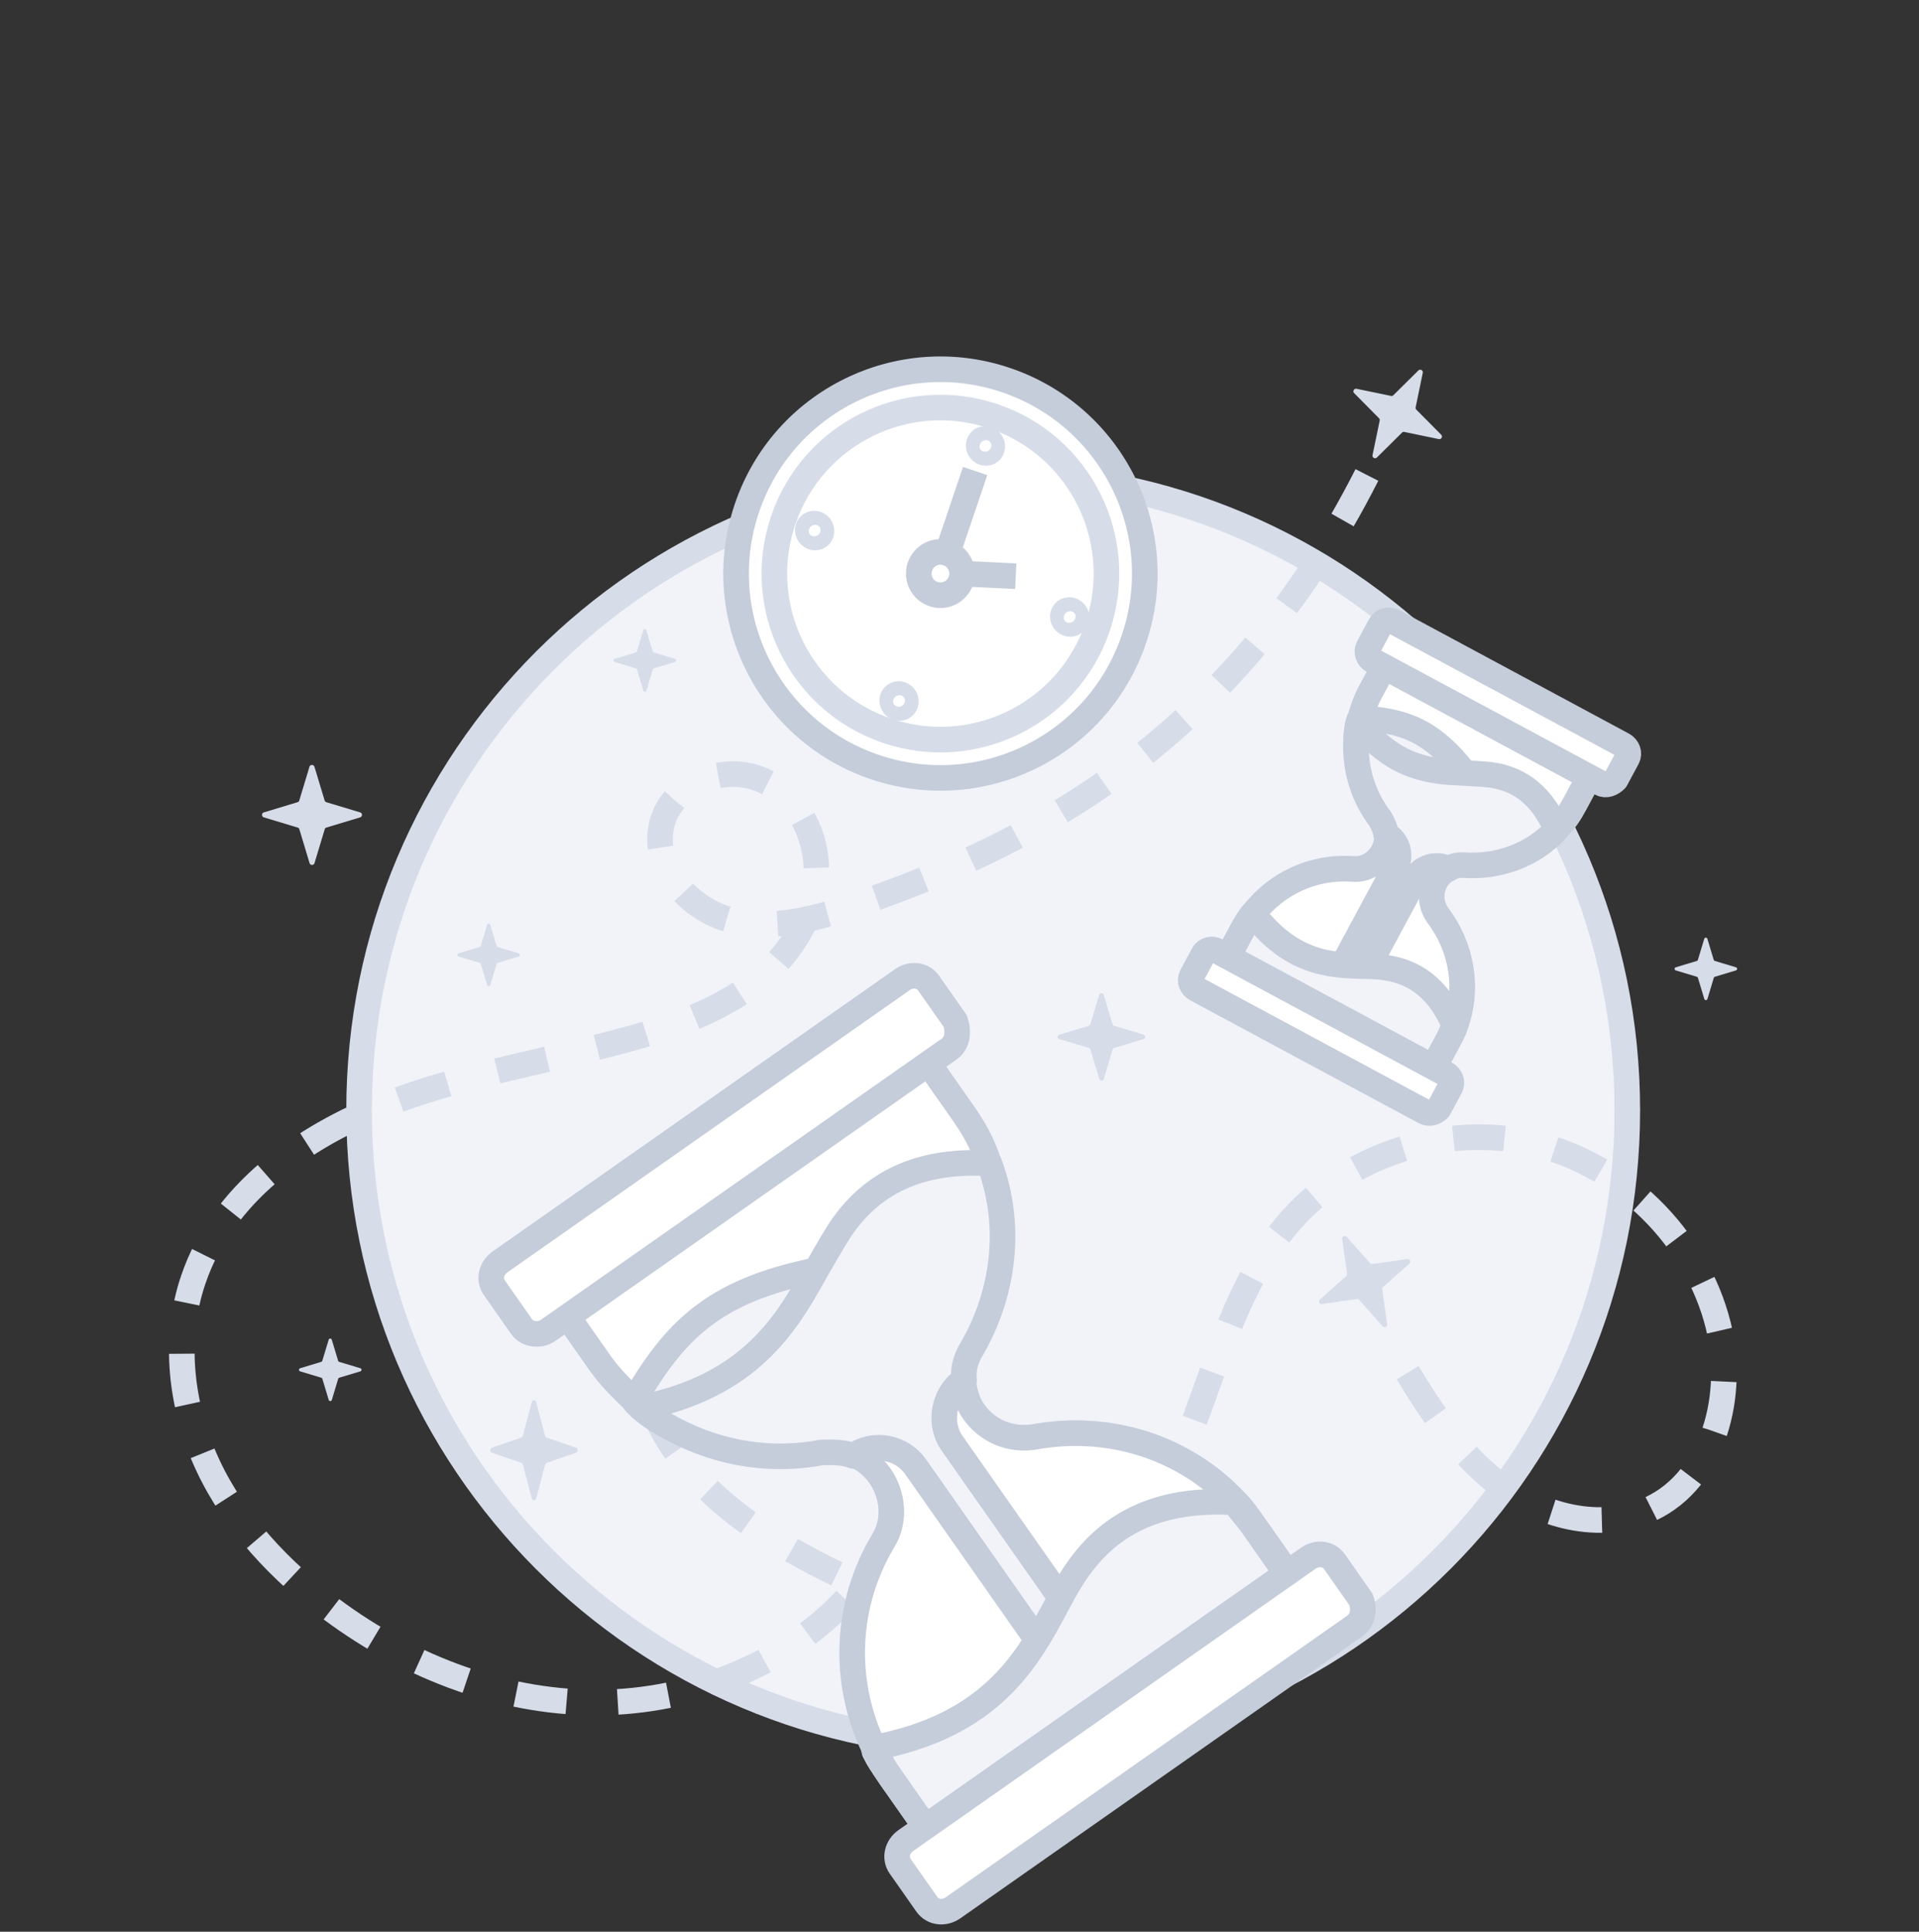 <svg width="150" height="151" viewBox="0 0 150 151" fill="none" xmlns="http://www.w3.org/2000/svg">
<rect x="0" y="0" width="150" height="151" fill="#333333" stroke="none"/>
<path d="M77.633 136.457C105.007 136.457 127.199 114.264 127.199 86.793C127.199 59.322 104.909 37.129 77.633 37.129C50.26 37.129 28.067 59.322 28.067 86.793C28.067 114.264 50.26 136.457 77.633 136.457Z" fill="#F1F3F9" stroke="#D6DCE8" stroke-width="2" stroke-miterlimit="10"/>
<path d="M106.844 37.129C96.452 57.612 81.199 65.76 67.219 70.626C63.974 71.771 60.443 72.773 57.103 71.914C53.763 71.055 50.852 67.668 51.759 64.329C52.57 61.228 56.578 59.702 59.489 60.942C62.447 62.182 64.069 65.617 63.783 68.813C63.497 72.01 61.541 74.824 59.059 76.78C56.531 78.736 53.525 79.929 50.471 80.835C43.743 82.839 36.729 83.793 30.192 86.321C23.608 88.85 17.357 93.382 15.114 100.013C13.492 104.735 14.16 110.078 16.259 114.563C18.359 119.047 21.938 122.816 25.945 125.821C32.101 130.401 39.687 133.263 47.322 133.072C54.956 132.882 62.686 129.542 67.409 123.531C72.133 117.52 73.517 108.79 70.177 101.873C67.886 97.103 62.686 93.191 57.485 94.336C53.381 95.29 50.375 99.297 49.946 103.543C49.516 107.789 51.377 111.987 54.145 115.135C56.912 118.331 60.586 120.574 64.403 122.53C69.986 125.344 76.57 127.491 82.344 125.106C87.831 122.863 91.028 117.187 93.127 111.7C95.227 106.214 96.801 100.251 100.619 95.719C105.199 90.281 112.929 87.752 119.847 89.374C126.766 90.996 132.587 96.721 134.305 103.59C135.641 108.933 134.019 115.612 129.009 117.95C125.096 119.81 120.277 118.475 116.889 115.803C113.501 113.132 111.211 109.315 109.016 105.594" stroke="#D6DCE8" stroke-width="2" stroke-miterlimit="10" stroke-dasharray="4 4"/>
<path d="M68.389 59.962C76.743 62.79 85.807 58.31 88.635 49.957C91.463 41.603 86.983 32.538 78.63 29.71C70.276 26.883 61.211 31.362 58.383 39.716C55.556 48.069 60.035 57.134 68.389 59.962Z" fill="white" stroke="#C5CCDA" stroke-width="2" stroke-miterlimit="10" stroke-linecap="round" stroke-linejoin="round"/>
<path d="M69.347 57.127C76.136 59.425 83.502 55.785 85.8 48.997C88.098 42.208 84.458 34.843 77.669 32.544C70.881 30.247 63.515 33.887 61.217 40.675C58.919 47.463 62.559 54.829 69.347 57.127Z" fill="white" stroke="#D6DCE8" stroke-width="2" stroke-miterlimit="10" stroke-linejoin="round"/>
<path d="M72.966 46.439C73.852 46.739 74.812 46.264 75.112 45.379C75.412 44.493 74.937 43.533 74.052 43.233C73.166 42.933 72.205 43.408 71.906 44.293C71.606 45.179 72.081 46.14 72.966 46.439Z" fill="white" stroke="#C5CCDA" stroke-width="2" stroke-miterlimit="10" stroke-linejoin="round"/>
<path d="M76.223 36.82L73.871 43.767" stroke="#C5CCDA" stroke-width="2" stroke-miterlimit="10" stroke-linejoin="round"/>
<path d="M75.293 44.844L79.396 45.042" stroke="#C5CCDA" stroke-width="2" stroke-miterlimit="10" stroke-linejoin="round"/>
<path d="M77.285 35.36C77.545 35.236 77.643 34.911 77.504 34.636C77.364 34.36 77.04 34.237 76.779 34.361C76.519 34.485 76.421 34.809 76.56 35.085C76.7 35.361 77.024 35.484 77.285 35.36Z" fill="white" stroke="#D6DCE8" stroke-width="2" stroke-miterlimit="10" stroke-linejoin="round"/>
<path d="M70.527 55.295C70.788 55.17 70.886 54.846 70.746 54.57C70.606 54.294 70.282 54.171 70.022 54.295C69.761 54.42 69.663 54.744 69.803 55.02C69.942 55.296 70.266 55.419 70.527 55.295Z" fill="white" stroke="#D6DCE8" stroke-width="2" stroke-miterlimit="10" stroke-linejoin="round"/>
<path d="M63.93 41.973C64.191 41.848 64.289 41.524 64.149 41.248C64.01 40.972 63.685 40.849 63.425 40.973C63.164 41.098 63.066 41.422 63.206 41.698C63.346 41.974 63.67 42.097 63.93 41.973Z" fill="white" stroke="#D6DCE8" stroke-width="2" stroke-miterlimit="10" stroke-linejoin="round"/>
<path d="M83.865 48.73C84.126 48.606 84.224 48.282 84.084 48.006C83.944 47.73 83.62 47.607 83.359 47.731C83.099 47.855 83.001 48.18 83.141 48.456C83.28 48.732 83.604 48.855 83.865 48.73Z" fill="white" stroke="#D6DCE8" stroke-width="2" stroke-miterlimit="10" stroke-linejoin="round"/>
<path d="M25.511 64.688L28.153 63.892C28.344 63.836 28.344 63.559 28.153 63.503L25.511 62.707C25.443 62.688 25.394 62.639 25.375 62.571L24.579 59.935C24.523 59.744 24.245 59.744 24.19 59.935L23.394 62.571C23.375 62.639 23.326 62.688 23.258 62.707L20.622 63.503C20.431 63.559 20.431 63.836 20.622 63.892L23.264 64.688C23.332 64.707 23.381 64.756 23.4 64.824L24.196 67.466C24.252 67.657 24.529 67.657 24.585 67.466L25.381 64.824C25.394 64.756 25.443 64.707 25.511 64.688Z" fill="#D6DCE8"/>
<path d="M109.765 33.763L112.467 34.324C112.662 34.366 112.794 34.122 112.653 33.982L110.71 32.022C110.659 31.973 110.64 31.906 110.656 31.837L111.213 29.141C111.256 28.946 111.011 28.814 110.871 28.956L108.914 30.892C108.866 30.943 108.799 30.963 108.73 30.947L106.034 30.39C105.839 30.347 105.706 30.591 105.848 30.731L107.79 32.691C107.841 32.74 107.861 32.807 107.845 32.876L107.285 35.578C107.242 35.772 107.486 35.905 107.626 35.763L109.586 33.821C109.63 33.767 109.697 33.747 109.765 33.763Z" fill="#D6DCE8"/>
<path d="M108.105 100.603L110.169 98.772C110.319 98.641 110.203 98.389 110.006 98.419L107.273 98.805C107.204 98.816 107.139 98.792 107.093 98.738L105.265 96.68C105.134 96.529 104.882 96.646 104.912 96.843L105.295 99.57C105.306 99.639 105.282 99.704 105.228 99.75L103.17 101.578C103.019 101.709 103.136 101.961 103.333 101.931L106.065 101.546C106.134 101.534 106.2 101.558 106.245 101.612L108.076 103.676C108.207 103.827 108.459 103.71 108.429 103.513L108.044 100.781C108.027 100.714 108.051 100.649 108.105 100.603Z" fill="#D6DCE8"/>
<path d="M87.082 81.916L89.394 81.219C89.561 81.171 89.561 80.928 89.394 80.879L87.082 80.182C87.023 80.166 86.98 80.123 86.963 80.064L86.266 77.757C86.218 77.59 85.975 77.59 85.926 77.757L85.23 80.064C85.213 80.123 85.17 80.166 85.111 80.182L82.804 80.879C82.637 80.928 82.637 81.171 82.804 81.219L85.116 81.916C85.175 81.932 85.219 81.976 85.235 82.035L85.932 84.347C85.98 84.514 86.223 84.514 86.272 84.347L86.969 82.035C86.98 81.976 87.023 81.932 87.082 81.916Z" fill="#D6DCE8"/>
<path d="M42.722 114.352L45.033 113.555C45.201 113.5 45.201 113.222 45.033 113.167L42.722 112.37C42.662 112.352 42.619 112.302 42.603 112.234L41.906 109.599C41.858 109.407 41.614 109.407 41.566 109.599L40.869 112.234C40.853 112.302 40.81 112.352 40.75 112.37L38.444 113.167C38.276 113.222 38.276 113.5 38.444 113.555L40.756 114.352C40.815 114.37 40.858 114.42 40.874 114.488L41.571 117.13C41.62 117.321 41.863 117.321 41.912 117.13L42.608 114.488C42.619 114.42 42.662 114.37 42.722 114.352Z" fill="#D6DCE8"/>
<path d="M38.902 75.262L40.553 74.764C40.673 74.729 40.673 74.556 40.553 74.521L38.902 74.023C38.86 74.012 38.829 73.981 38.817 73.939L38.319 72.291C38.285 72.172 38.111 72.172 38.077 72.291L37.579 73.939C37.567 73.981 37.536 74.012 37.494 74.023L35.846 74.521C35.727 74.556 35.727 74.729 35.846 74.764L37.498 75.262C37.54 75.273 37.571 75.304 37.583 75.347L38.08 76.998C38.115 77.117 38.289 77.117 38.323 76.998L38.821 75.347C38.829 75.304 38.86 75.273 38.902 75.262Z" fill="#D6DCE8"/>
<path d="M134.041 76.352L135.692 75.855C135.812 75.82 135.812 75.646 135.692 75.612L134.041 75.114C133.998 75.103 133.967 75.072 133.956 75.029L133.458 73.382C133.423 73.262 133.25 73.262 133.215 73.382L132.717 75.029C132.706 75.072 132.675 75.103 132.633 75.114L130.985 75.612C130.866 75.646 130.866 75.82 130.985 75.855L132.636 76.352C132.679 76.364 132.71 76.395 132.721 76.437L133.219 78.088C133.254 78.208 133.427 78.208 133.462 78.088L133.96 76.437C133.967 76.395 133.998 76.364 134.041 76.352Z" fill="#D6DCE8"/>
<path d="M51.107 52.244L52.758 51.746C52.878 51.711 52.878 51.538 52.758 51.503L51.107 51.005C51.065 50.994 51.034 50.963 51.022 50.92L50.525 49.273C50.49 49.154 50.316 49.154 50.282 49.273L49.784 50.92C49.772 50.963 49.741 50.994 49.699 51.005L48.052 51.503C47.932 51.538 47.932 51.711 48.052 51.746L49.703 52.244C49.745 52.255 49.776 52.286 49.788 52.329L50.285 53.98C50.32 54.099 50.494 54.099 50.529 53.98L51.026 52.329C51.034 52.286 51.065 52.255 51.107 52.244Z" fill="#D6DCE8"/>
<path d="M26.516 107.693L28.168 107.196C28.287 107.161 28.287 106.987 28.168 106.953L26.516 106.455C26.474 106.443 26.443 106.412 26.431 106.37L25.934 104.723C25.899 104.603 25.726 104.603 25.691 104.723L25.193 106.37C25.181 106.412 25.151 106.443 25.108 106.455L23.461 106.953C23.341 106.987 23.341 107.161 23.461 107.196L25.112 107.693C25.154 107.705 25.185 107.736 25.197 107.778L25.695 109.429C25.729 109.549 25.903 109.549 25.938 109.429L26.435 107.778C26.443 107.736 26.474 107.705 26.516 107.693Z" fill="#D6DCE8"/>
<path d="M71.902 82.181L75.189 86.866C76.128 88.205 76.77 89.324 77.259 90.835C79.092 95.684 78.408 101.015 75.887 105.352C75.418 106.108 75.18 106.989 75.296 107.764C75.316 108.606 75.566 109.572 76.102 110.337C77.175 111.867 78.975 112.602 80.783 112.332C86.59 111.254 92.563 113.057 96.653 117.464C97.151 117.97 97.554 118.544 98.023 119.213L101.31 123.899C101.712 124.472 102.019 125.113 102.355 125.591L74.243 145.312C73.812 144.901 73.342 144.232 73.007 143.753L69.72 139.068C69.385 138.59 69.145 138.045 68.81 137.567C68.676 137.376 68.57 137.022 68.369 136.735C65.78 131.417 66.09 125.351 69.051 120.42C69.987 118.907 69.841 116.869 68.768 115.339C68.299 114.67 67.571 114.039 66.786 113.734C66.719 113.638 66.623 113.705 66.623 113.705C65.838 113.4 64.996 113.42 64.154 113.44C60.251 114.18 56.251 113.562 52.641 111.672C51.722 111.175 50.803 110.678 50.008 109.952C49.779 109.828 49.577 109.541 49.443 109.35C48.581 108.528 47.652 107.61 46.914 106.558L43.627 101.873C43.56 101.777 43.426 101.586 43.292 101.395L71.595 81.54C71.701 81.894 71.768 81.99 71.902 82.181Z" fill="#F1F3F9" stroke="#D6DCE8" stroke-width="1.978" stroke-miterlimit="10" stroke-linecap="round" stroke-linejoin="round"/>
<path d="M87.745 127.137C87.745 127.137 77.63 136.515 76.951 136.564C76.502 136.736 72.523 138.386 69.988 139.451L69.317 138.495C68.982 138.017 68.647 137.538 68.34 136.898C68.464 136.668 68.521 136.342 68.578 136.017C69.875 131.968 73.907 125.716 82.404 126.033L87.745 127.137Z" fill="#F1F3F9" stroke="#D6DCE8" stroke-width="1.978" stroke-miterlimit="10" stroke-linecap="round" stroke-linejoin="round"/>
<path d="M71.902 82.181L75.189 86.866C76.128 88.205 76.77 89.324 77.259 90.835C79.092 95.684 78.408 101.015 75.887 105.352C75.418 106.108 75.18 106.989 75.296 107.764C75.316 108.606 75.566 109.572 76.102 110.337C77.175 111.867 78.975 112.602 80.783 112.332C86.59 111.254 92.563 113.057 96.653 117.464C97.151 117.97 97.554 118.544 98.023 119.213L101.31 123.899C101.712 124.472 102.019 125.113 102.355 125.591L74.243 145.312C73.812 144.901 73.342 144.232 73.007 143.753L69.72 139.068C69.385 138.59 69.145 138.045 68.81 137.567C68.676 137.376 68.57 137.022 68.369 136.735C65.78 131.417 66.09 125.351 69.051 120.42C69.987 118.907 69.841 116.869 68.768 115.339C68.299 114.67 67.571 114.039 66.786 113.734C66.719 113.638 66.623 113.705 66.623 113.705C65.838 113.4 64.996 113.42 64.154 113.44C60.251 114.18 56.251 113.562 52.641 111.672C51.722 111.175 50.803 110.678 50.008 109.952C49.779 109.828 49.577 109.541 49.443 109.35C48.581 108.528 47.652 107.61 46.914 106.558L43.627 101.873C43.56 101.777 43.426 101.586 43.292 101.395L71.595 81.54C71.701 81.894 71.768 81.99 71.902 82.181Z" fill="white" stroke="#C5CCDA" stroke-width="2" stroke-miterlimit="10"/>
<path d="M69.74 101.674L58.573 110.364L52.805 111.7C51.886 111.204 50.966 110.707 50.172 109.981C49.942 109.856 49.74 109.57 49.606 109.378C52.692 104.218 55.53 100.942 63.786 99.288C65.174 99.028 66.465 98.836 68.015 98.605C81.811 96.916 69.74 101.674 69.74 101.674Z" fill="#F1F3F9" stroke="#C5CCDA" stroke-width="1.978" stroke-miterlimit="10" stroke-linecap="round" stroke-linejoin="round"/>
<path d="M77.326 90.931C79.159 95.78 78.475 101.111 75.954 105.448C75.486 106.204 75.247 107.085 75.363 107.86L75.267 107.927C73.737 109 73.338 111.278 74.411 112.807L84.406 127.054L81.633 129L71.571 114.657C70.498 113.127 68.316 112.661 66.69 113.801C65.905 113.495 65.063 113.515 64.221 113.535C60.318 114.276 56.318 113.658 52.709 111.767C51.789 111.271 50.87 110.774 50.075 110.048C58.59 108.355 61.455 103.491 63.662 99.518C64.378 98.302 64.999 97.153 65.687 96.1C68.41 92.05 72.427 90.658 77.326 90.931Z" fill="#F1F3F9" stroke="#C5CCDA" stroke-width="2" stroke-miterlimit="10" stroke-linecap="round" stroke-linejoin="round"/>
<path d="M97.928 119.281L101.215 123.966C101.617 124.54 101.924 125.18 102.259 125.658L77.207 143.233L72.605 143.18L69.653 138.973C69.318 138.495 68.983 138.016 68.743 137.471C68.609 137.28 68.503 136.926 68.302 136.639C68.397 136.572 68.465 136.668 68.56 136.601C68.723 136.629 68.819 136.562 68.914 136.495C78.232 134.524 80.724 128.924 83.083 124.558C83.455 123.869 83.923 123.113 84.363 122.519C87.248 118.497 91.428 117.134 96.491 117.435C96.96 118.105 97.458 118.611 97.928 119.281Z" fill="#F1F3F9" stroke="#C5CCDA" stroke-width="2" stroke-miterlimit="10" stroke-linecap="round" stroke-linejoin="round"/>
<path d="M74.199 81.996L42.836 103.997C42.167 104.467 41.191 104.296 40.788 103.722L38.642 100.662C38.172 99.993 38.411 99.112 39.08 98.643L70.538 76.575C71.207 76.105 72.117 76.181 72.586 76.85L74.665 79.814C74.944 80.618 74.868 81.527 74.199 81.996Z" fill="white" stroke="#C5CCDA" stroke-width="2" stroke-miterlimit="10" stroke-linecap="round" stroke-linejoin="round"/>
<path d="M105.858 127.128L74.496 149.129C73.826 149.599 72.917 149.523 72.448 148.854L70.368 145.89C69.899 145.221 70.137 144.34 70.806 143.87L102.265 121.802C102.934 121.333 103.843 121.408 104.313 122.078L106.392 125.042C106.67 125.845 106.528 126.659 105.858 127.128Z" fill="white" stroke="#C5CCDA" stroke-width="2" stroke-miterlimit="10" stroke-linecap="round" stroke-linejoin="round"/>
<path d="M124.517 60.195L123.084 62.86C122.675 63.621 122.299 64.19 121.701 64.78C119.846 66.797 117.166 67.739 114.519 67.578C114.05 67.536 113.578 67.632 113.239 67.871C112.846 68.08 112.449 68.428 112.215 68.863C111.747 69.733 111.827 70.757 112.384 71.547C114.271 74.034 114.838 77.283 113.727 80.261C113.606 80.617 113.431 80.943 113.226 81.324L111.793 83.989C111.618 84.315 111.388 84.612 111.242 84.884L95.254 76.287C95.346 75.986 95.55 75.605 95.697 75.333L97.129 72.669C97.276 72.397 97.476 72.154 97.622 71.882C97.681 71.773 97.823 71.639 97.911 71.476C99.808 68.991 102.747 67.697 105.779 67.926C106.716 68.009 107.644 67.456 108.111 66.586C108.316 66.205 108.441 65.712 108.399 65.269C108.428 65.214 108.374 65.185 108.374 65.185C108.332 64.742 108.123 64.349 107.913 63.956C106.637 62.288 105.979 60.252 106.016 58.098C106.032 57.546 106.048 56.994 106.203 56.446C106.207 56.308 106.295 56.145 106.353 56.036C106.537 55.434 106.75 54.777 107.071 54.179L108.504 51.515C108.533 51.46 108.592 51.351 108.65 51.243L124.747 59.898C124.605 60.032 124.576 60.086 124.517 60.195Z" fill="#F1F3F9" stroke="#D6DCE8" stroke-width="1.978" stroke-miterlimit="10" stroke-linecap="round" stroke-linejoin="round"/>
<path d="M107.044 78.35C107.044 78.35 100.213 75.799 100.029 75.489C99.841 75.318 98.117 73.83 97.012 72.886L97.305 72.342C97.451 72.07 97.597 71.798 97.827 71.501C97.965 71.505 98.132 71.455 98.3 71.405C100.52 71.056 104.43 71.477 106.298 75.565L107.044 78.35Z" fill="#F1F3F9" stroke="#D6DCE8" stroke-width="1.978" stroke-miterlimit="10" stroke-linecap="round" stroke-linejoin="round"/>
<path d="M124.517 60.195L123.084 62.86C122.675 63.621 122.299 64.19 121.701 64.78C119.846 66.797 117.166 67.739 114.519 67.578C114.05 67.536 113.578 67.632 113.239 67.871C112.846 68.08 112.449 68.428 112.215 68.863C111.747 69.733 111.827 70.757 112.384 71.547C114.271 74.034 114.838 77.283 113.727 80.261C113.606 80.617 113.431 80.943 113.226 81.324L111.793 83.989C111.618 84.315 111.388 84.612 111.242 84.884L95.254 76.287C95.346 75.986 95.55 75.605 95.697 75.333L97.129 72.669C97.276 72.397 97.476 72.154 97.622 71.882C97.681 71.773 97.823 71.639 97.911 71.476C99.808 68.991 102.747 67.697 105.779 67.926C106.716 68.009 107.644 67.456 108.111 66.586C108.316 66.205 108.441 65.712 108.399 65.269C108.428 65.214 108.374 65.185 108.374 65.185C108.332 64.742 108.123 64.349 107.913 63.956C106.637 62.288 105.979 60.252 106.016 58.098C106.032 57.546 106.048 56.994 106.203 56.446C106.207 56.308 106.295 56.145 106.353 56.036C106.537 55.434 106.75 54.777 107.071 54.179L108.504 51.515C108.533 51.46 108.592 51.351 108.65 51.243L124.747 59.898C124.605 60.032 124.576 60.086 124.517 60.195Z" fill="white" stroke="#C5CCDA" stroke-width="2" stroke-miterlimit="10"/>
<path d="M114.797 63.801L108.042 60.589L106.041 58.182C106.058 57.63 106.074 57.078 106.229 56.53C106.233 56.392 106.32 56.229 106.379 56.12C109.549 56.352 111.77 56.915 114.511 60.422C114.963 61.016 115.361 61.58 115.838 62.257C119.91 68.373 114.797 63.801 114.797 63.801Z" fill="#F1F3F9" stroke="#C5CCDA" stroke-width="1.978" stroke-miterlimit="10" stroke-linecap="round" stroke-linejoin="round"/>
<path d="M121.672 64.834C119.817 66.851 117.137 67.793 114.49 67.632C114.021 67.59 113.549 67.687 113.21 67.925L113.156 67.896C112.286 67.428 111.115 67.78 110.647 68.65L106.29 76.753L104.713 75.905L109.099 67.748C109.567 66.878 109.27 65.736 108.345 65.239C108.303 64.796 108.094 64.403 107.885 64.01C106.608 62.342 105.95 60.306 105.987 58.153C106.003 57.6 106.02 57.048 106.174 56.501C108.995 60.12 111.972 60.319 114.373 60.418C115.117 60.468 115.807 60.489 116.468 60.563C119.027 60.888 120.638 62.455 121.672 64.834Z" fill="#F1F3F9" stroke="#C5CCDA" stroke-width="2" stroke-miterlimit="10" stroke-linecap="round" stroke-linejoin="round"/>
<path d="M113.172 81.295L111.739 83.959C111.564 84.286 111.334 84.583 111.188 84.855L96.94 77.193L95.873 75.007L97.159 72.614C97.305 72.342 97.452 72.07 97.652 71.828C97.711 71.719 97.853 71.585 97.941 71.422C97.995 71.451 97.966 71.505 98.02 71.535C98.045 71.618 98.1 71.648 98.154 71.677C101.297 75.61 104.533 75.458 107.155 75.536C107.569 75.548 108.038 75.589 108.423 75.656C111.007 76.064 112.643 77.715 113.703 80.178C113.498 80.558 113.377 80.914 113.172 81.295Z" fill="#F1F3F9" stroke="#C5CCDA" stroke-width="2" stroke-miterlimit="10" stroke-linecap="round" stroke-linejoin="round"/>
<path d="M125.149 61.236L107.313 51.645C106.932 51.44 106.781 50.938 106.957 50.612L107.892 48.872C108.097 48.491 108.569 48.395 108.95 48.599L126.841 58.22C127.222 58.424 127.402 58.872 127.197 59.252L126.291 60.938C125.977 61.26 125.53 61.441 125.149 61.236Z" fill="white" stroke="#C5CCDA" stroke-width="2" stroke-miterlimit="10" stroke-linecap="round" stroke-linejoin="round"/>
<path d="M111.348 86.904L93.511 77.312C93.13 77.108 92.95 76.66 93.155 76.28L94.061 74.594C94.266 74.213 94.738 74.117 95.119 74.322L113.01 83.942C113.391 84.147 113.571 84.594 113.366 84.975L112.46 86.66C112.146 86.983 111.728 87.108 111.348 86.904Z" fill="white" stroke="#C5CCDA" stroke-width="2" stroke-miterlimit="10" stroke-linecap="round" stroke-linejoin="round"/>
</svg>
